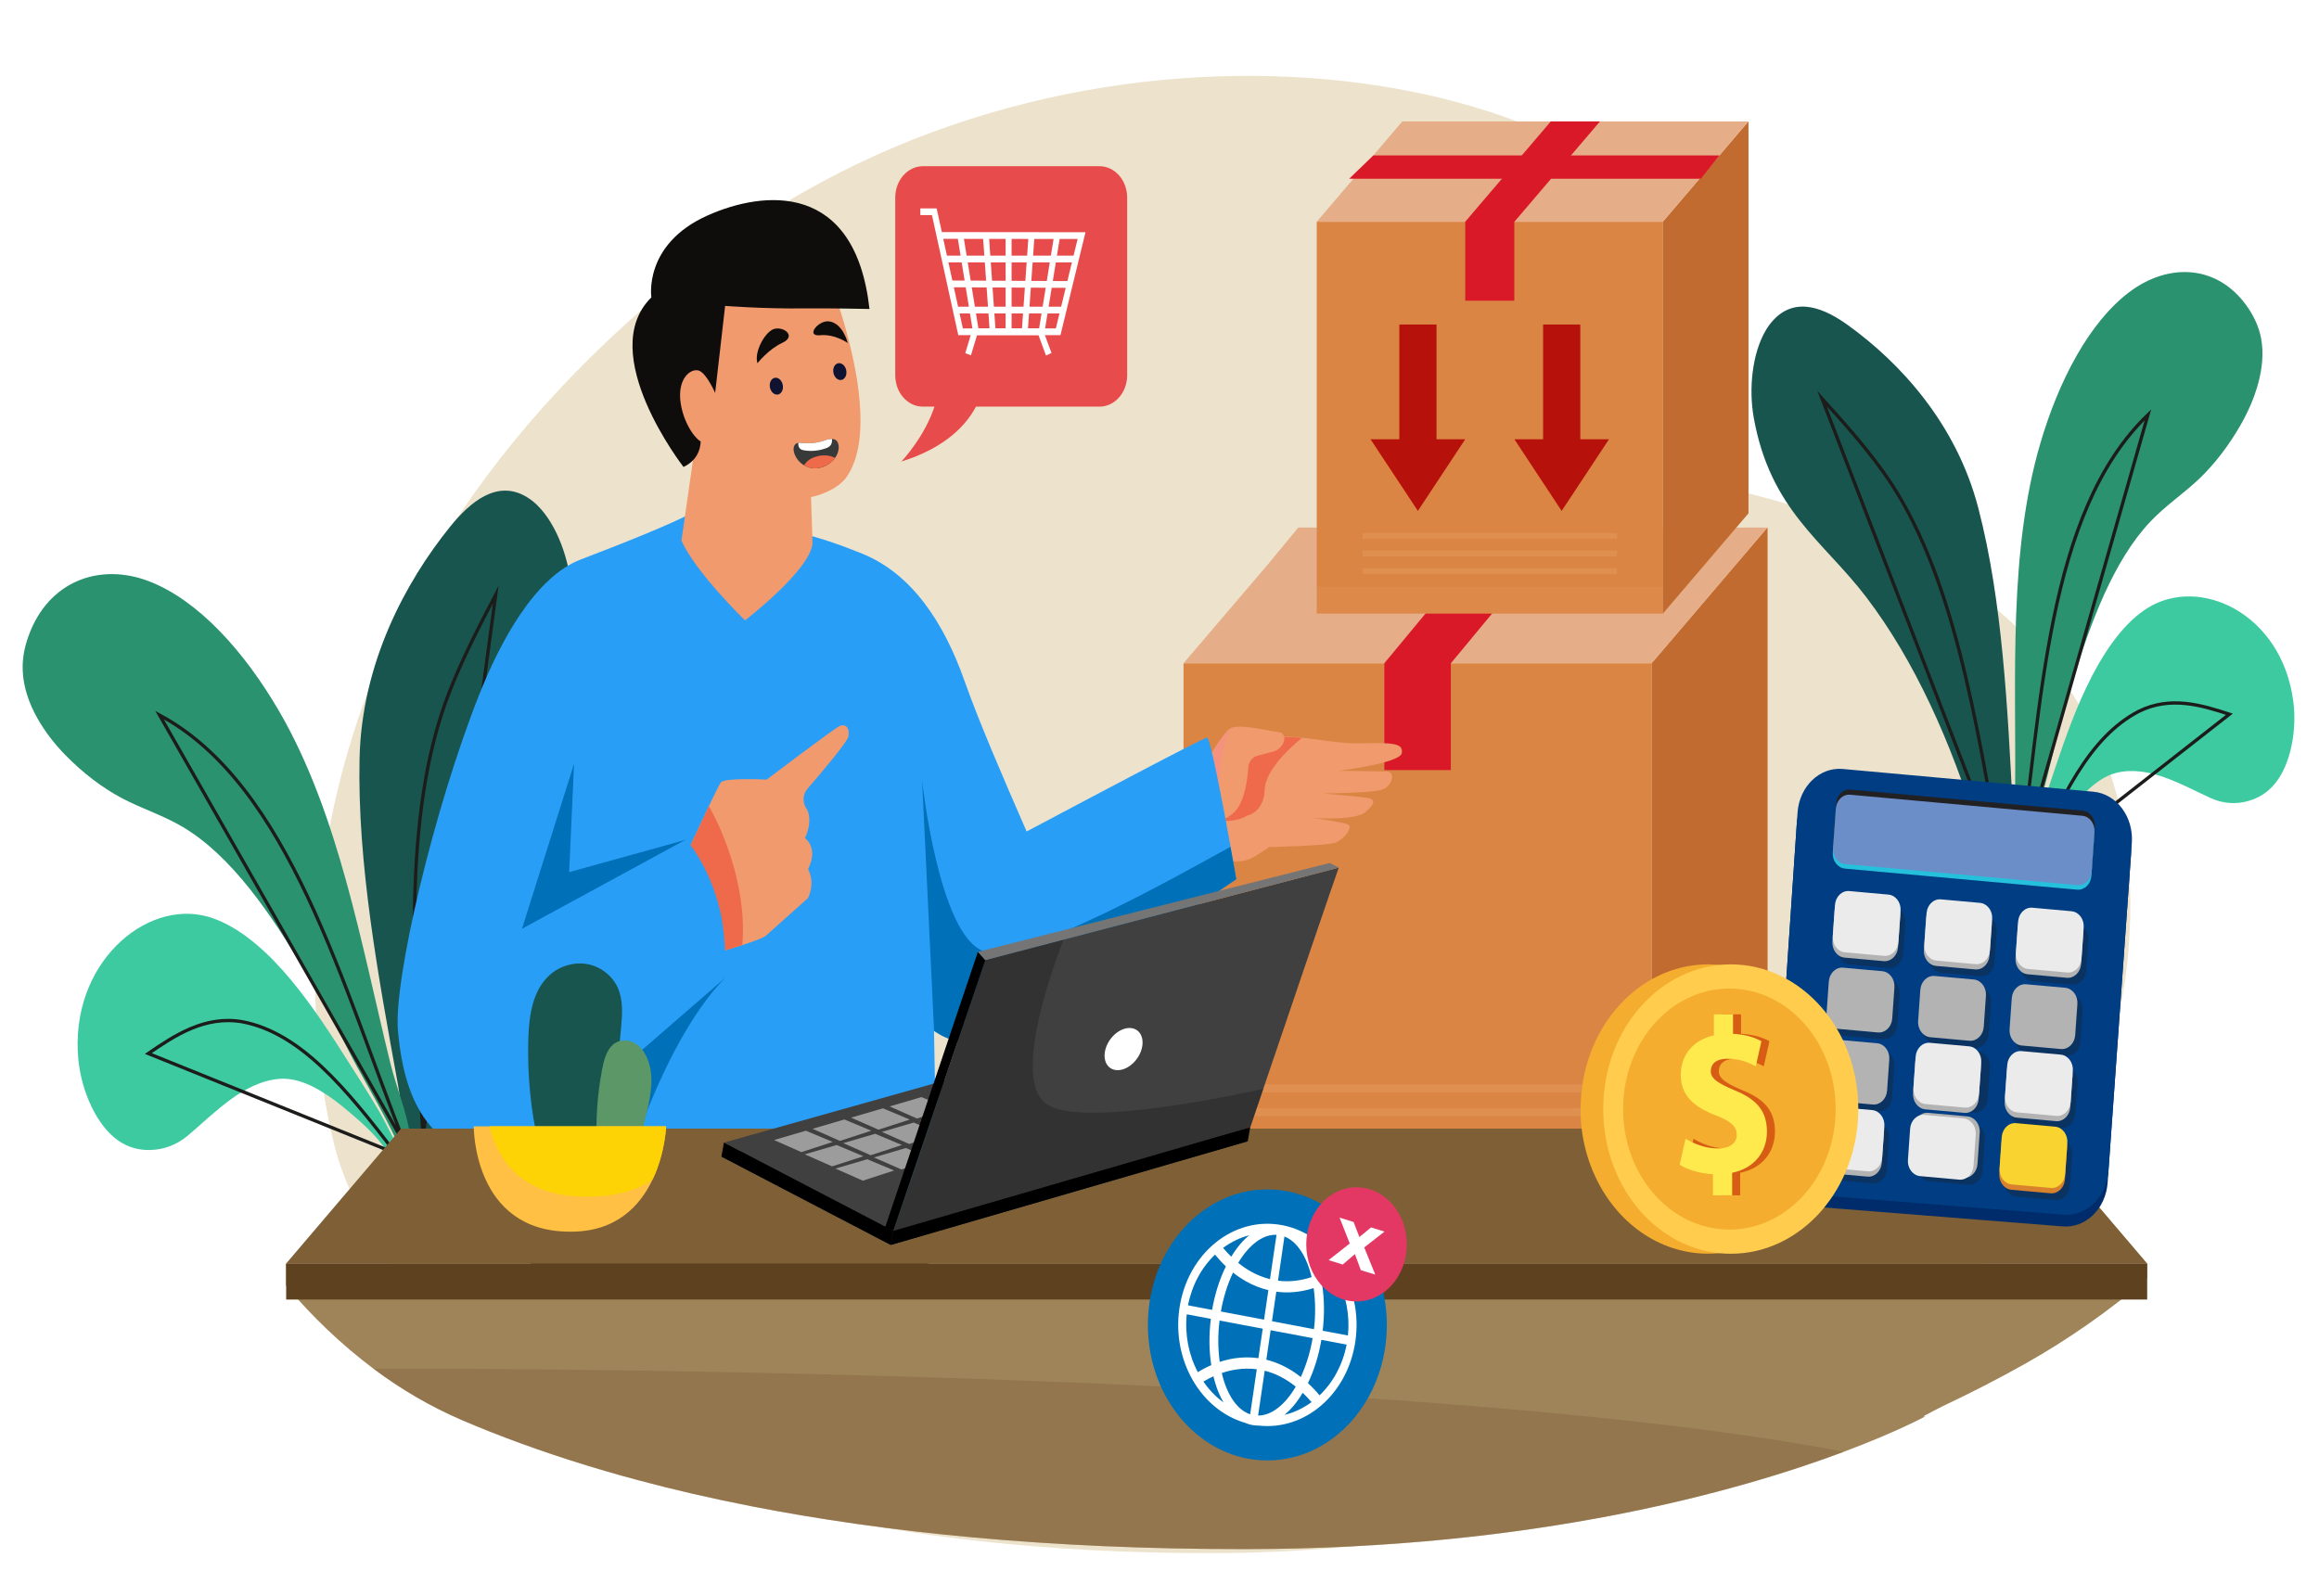 <?xml version="1.0" encoding="utf-8"?>
<!-- Generator: Adobe Illustrator 25.4.1, SVG Export Plug-In . SVG Version: 6.00 Build 0)  -->
<svg version="1.1" id="Layer_1" xmlns="http://www.w3.org/2000/svg" xmlns:xlink="http://www.w3.org/1999/xlink" x="0px" y="0px"
	 viewBox="0 0 3159.7 2174.7" style="enable-background:new 0 0 3159.7 2174.7;" xml:space="preserve">
<style type="text/css">
	.st0{fill:#FFFFFF;fill-opacity:0;}
	.st1{fill:#EDE3CC;}
	.st2{fill:#DB8545;}
	.st3{opacity:0.15;fill:#E7A164;enable-background:new    ;}
	.st4{fill:#E7A164;}
	.st5{fill:#C16B30;}
	.st6{fill:#E5AD88;}
	.st7{fill:#DA1928;}
	.st8{opacity:0.4;fill:#E7A164;enable-background:new    ;}
	.st9{fill:#B6120B;}
	.st10{fill:#19554F;}
	.st11{fill:#3ECAA1;}
	.st12{fill:#2A926E;}
	.st13{fill:none;stroke:#1C1C1B;stroke-width:4.513;stroke-miterlimit:10;}
	.st14{fill:#161310;}
	.st15{fill:#F19A6D;}
	.st16{fill:#EE6A4A;}
	.st17{fill:#F5927E;}
	.st18{fill:#299EF7;}
	.st19{fill:#0071B8;}
	.st20{fill:#0F1231;}
	.st21{fill:#0E0D0B;}
	.st22{fill:#383939;}
	.st23{fill:#FFFFFF;}
	.st24{fill:#7F6036;}
	.st25{fill:#9F845A;}
	.st26{fill:#5E4220;}
	.st27{opacity:0.37;fill:#7F6036;enable-background:new    ;}
	.st28{fill:#1A2E35;}
	.st29{fill:#404040;}
	.st30{fill:#9C9C9C;}
	.st31{fill:#F68B00;}
	.st32{fill:#375A64;}
	.st33{opacity:0.51;fill:#262626;enable-background:new    ;}
	.st34{fill:#757575;}
	.st35{fill:#5C9867;}
	.st36{fill:#FFC043;}
	.st37{fill:#FDD305;}
	.st38{fill:#E43864;}
	.st39{fill:#002C6B;}
	.st40{fill:#003D82;}
	.st41{opacity:0.33;fill:#212123;enable-background:new    ;}
	.st42{fill:#25C1DC;}
	.st43{fill:#B3B3B3;}
	.st44{fill:#D8822D;}
	.st45{fill:#EBEBEB;}
	.st46{fill:#F9D32F;}
	.st47{fill:#212123;}
	.st48{fill:#6B8EC8;}
	.st49{filter:url(#Adobe_OpacityMaskFilter);}
	.st50{clip-path:url(#SVGID_00000154417359196987143680000011195856441177648000_);}
	
		.st51{clip-path:url(#SVGID_00000173846297961825456950000012617860459029972883_);fill:url(#SVGID_00000000212580820681973310000011081974030458846634_);}
	.st52{mask:url(#c_00000066491122105419751670000007164917419186512815_);}
	.st53{fill:#E84B4B;}
	.st54{fill:#F4AD2E;}
	.st55{fill:#FFCC4D;}
	.st56{fill:#D75C14;}
	.st57{fill:#FFEA4D;}
</style>
<g>
	<rect x="-151.9" y="-198.6" class="st0" width="3460.5" height="2617.4"/>
	<path class="st1" d="M2900.1,1295.5c-16.8,204-124.3,355.9-219,452.3c-61,62.1-116.6,101.1-139.2,116.1
		c-30.8,20.6-62.3,39.9-94.3,57.9c-6,3.4-13.8,8.5-22.5,14h2.4c0,0-274.8,180.5-777.5,180.9c-227.2,0.2-413.4-23.1-565-58.5
		c-46.1-10.8-89.1-22.6-128.9-35.4c-6.4-2-12.6-4.1-18.8-6.1c-13.3-4.4-26.3-9-38.9-13.6c-54.1-19.7-102-40.8-144.1-62.3
		c-84.9-43.4-152-114-200.9-183.3c-52.2-74-83.7-146.6-94.2-183.2C418.3,1431,323.9,833.2,971.6,343
		c502.2-380.1,1210.1-256.4,1340.9,14.2c40.1,83.1,37.5,186.3-0.7,299.2c74.3,15.1,166.3,38.8,255.4,79.6
		c44.1,20.2,87.4,44.6,127.6,74.3C2823.8,905.8,2919.9,1055.8,2900.1,1295.5z"/>
	<rect x="1612.6" y="903.9" class="st2" width="637.9" height="722.3"/>
	<rect x="1612.6" y="1574.9" class="st3" width="637.9" height="51.4"/>
	<polygon class="st4" points="2250.5,1626.3 2408.2,1441.3 2408.2,719 2250.5,903.9 	"/>
	<polygon class="st5" points="2250.5,1626.3 2408.2,1441.3 2408.2,719 2250.5,903.9 	"/>
	<polygon class="st6" points="1768.9,719 1728.2,768.4 1612.6,903.9 2250.5,903.9 2408.2,719 2292.6,719 	"/>
	<polygon class="st7" points="2039.4,719 1886.2,903.9 1886.2,1049.5 1976.8,1049.5 1976.8,903.9 1976.9,903.9 2130.1,719 	"/>
	<rect x="1697" y="1477.8" class="st8" width="469" height="10.9"/>
	<rect x="1697" y="1510.2" class="st8" width="469" height="10.9"/>
	<rect x="1697" y="1542.6" class="st8" width="469" height="10.9"/>
	<rect x="1794.1" y="302.2" class="st2" width="471.6" height="534"/>
	<rect x="1794.1" y="799.7" class="st3" width="471.6" height="36.6"/>
	<polygon class="st4" points="2265.7,836.2 2382.3,699.5 2382.3,165.5 2265.7,302.2 	"/>
	<polygon class="st5" points="2265.7,836.2 2382.3,699.5 2382.3,165.5 2265.7,302.2 	"/>
	<polygon class="st6" points="2265.7,302.2 2382.3,165.5 1910.7,165.5 1794.1,302.2 	"/>
	<polygon class="st7" points="2317.4,243.6 1838.3,243.6 1871.2,211.8 2342.8,211.8 	"/>
	<polygon class="st7" points="2113,165.5 1996.4,302.2 1996.4,409.8 2063.3,409.8 2063.3,302.2 2063.4,302.2 2180,165.5 	"/>
	<polygon class="st9" points="1931.9,696.3 1996.4,598.7 1957.3,598.7 1957.3,442.3 1906.6,442.3 1906.6,598.7 1867.4,598.7 	"/>
	<polygon class="st9" points="2192.3,598.7 2153.2,598.7 2153.2,442.3 2102.5,442.3 2102.5,598.7 2063.4,598.7 2127.8,696.3 	"/>
	<rect x="1856.5" y="726.5" class="st8" width="346.7" height="8"/>
	<rect x="1856.5" y="750.4" class="st8" width="346.7" height="8"/>
	<rect x="1856.5" y="774.4" class="st8" width="346.7" height="8"/>
	<path class="st10" d="M2406.1,449.9c2.9-4.9,6.2-9.4,9.9-13.4c31-33.7,71-15.8,102.5,7.1c70.6,51,147.1,133.8,177,248.8
		c32.9,126.5,39.9,271.7,47,409.7c1,19.1,6.4,58.6,2.3,85.3c-12-3.1-24.1-5.8-36.3-6.9c-5.5-17.3-9.8-37-12.9-47.4
		c-36.8-121.6-87.1-233-152.8-319.3c-58.3-76.6-130.7-118.4-153.3-244.7C2382.5,529.8,2387.4,481.2,2406.1,449.9z"/>
	<path class="st11" d="M2771.7,1191.1l-13.5-2.3c0.1-0.3,0.1-0.6,0.2-0.9c1.5-6.7,3.6-13,5.3-20.3c3-13,5.9-25.8,9.7-38.6
		c8.2-27.8,17.7-54.8,26.7-82c14.5-43.5,30.1-86.6,50.1-125.3c20.4-39.4,45.8-74.2,75.6-92.9c71.5-44.9,182.9,7.3,198.8,126.5
		c5.3,39.3-3.2,86.5-25.1,112.9c-10.5,12.7-23.3,19.8-36,23.4c-16.9,4.9-34.7,3.6-50.9-3.7c-39.2-17.8-83.6-45.1-127.9-34.9
		c-4.6,1.1-9,2.6-13.3,4.7c-23.6,11.2-44.1,35.9-62.2,62.3C2794.4,1141.4,2779.8,1163.2,2771.7,1191.1z"/>
	<path class="st12" d="M2823,930.9c-12.7,41.3-23.3,83.8-33.3,126.5c-5,21.2-28.1,95.6-32.2,133.1l-1.4-0.3l-11.3-3
		c-7.5-36.1,0.6-74.2,0.9-113.5c1.3-152.5-9-321.8,34.3-469.4c25-85.3,66.3-164.5,120.8-205.9c54.5-41.4,122.6-38,162.7,21.8
		c7.6,11.4,14.2,24.8,17.3,40.8c7.5,39.7-8.6,84.4-27.7,117.8c-16.3,28.5-35.4,53.4-56.3,73.4c-21.8,20.8-45.5,36.2-66.7,58.5
		c-25.1,26.4-45.5,60.9-62.9,99C2849.9,848.1,2835.7,889.9,2823,930.9z"/>
	<path class="st13" d="M2727,1176.6c-33.5-190.4-65.2-399.8-160.7-533c-26.2-36.6-55-68.5-83.7-100.3L2727,1176.6z M2764.9,1186.8
		c42.6-99.4,81.9-182.4,149.2-217.3c43.4-21.5,85.9-8.4,123.5,3.9L2764.9,1186.8z M2926.6,565.4
		C2788,698.8,2782.1,964.3,2751,1180.8L2926.6,565.4z"/>
	<path class="st10" d="M732.3,688.8c-4.2-4.2-8.8-7.8-13.7-10.9c-40.7-25.4-78,6.1-105.3,39.9c-61.1,75.7-120.5,186.4-123.4,315.9
		c-3.1,142.5,25.3,296.2,52,442.6c3.7,20.2,7.7,63.3,18.6,89.7c11.7-7,23.7-13.7,36.2-18.8c1.4-19.8,1.1-41.8,1.8-53.6
		c8.4-138.6,33.5-270.9,80.8-381.8c42-98.4,107.2-165.1,99.6-304C776.6,764.8,759.5,715.6,732.3,688.8z"/>
	<path class="st11" d="M533.3,1578.6l13.6-6.7c-0.1-0.3-0.3-0.6-0.4-0.9c-3.2-6.5-7-12.5-10.5-19.5c-6.3-12.7-12.6-25.1-19.6-37.2
		c-15.4-26.4-31.9-51.6-48.1-77.1c-25.9-40.8-52.8-80.8-83.2-114.9c-31-34.7-66.2-62.9-101.9-73c-85.7-24.2-189.1,65.6-176.4,195.1
		c4.2,42.7,24.7,89.3,54.1,109.9c14.1,9.9,29.2,13.3,43.3,13c18.8-0.2,37.1-7.2,52.2-20c36.6-31.1,76.2-73.6,125-77
		c5-0.3,10-0.1,15,0.7c27.4,4.2,54.9,23.5,80.3,45.3C497.4,1533.9,517.9,1552,533.3,1578.6z"/>
	<path class="st12" d="M415.6,1323.3c23.4,39.1,45,80.1,66,121.5c10.4,20.5,52.9,90.9,66.4,128.7l1.4-0.7l11.1-6.7
		c-1.1-40-18.9-77.3-28.9-118.2c-39-158.8-69.9-338.8-151.5-479c-47.2-81.1-109.8-150.7-176.8-176.6
		c-67.1-25.9-137.4-0.7-164.4,74.4c-5.2,14.3-8.8,30.4-7.9,48.1c2,43.8,29.8,85.4,58,114.2c24.1,24.6,50.2,44.5,76.9,58.7
		c27.9,14.8,56.4,23.3,84.1,39.9c32.7,19.6,62.6,49.1,90,83.4S392.3,1284.5,415.6,1323.3z"/>
	<path class="st13" d="M576.4,1549.2c-12-209.3-30.5-438,36.4-607.4c18.3-46.5,40.5-88.9,62.6-131.3L576.4,1549.2z M539.3,1571.9
		c-69-90.2-130.5-164.4-209.3-179.4c-50.6-8.7-91.8,18.5-127.9,43.3L539.3,1571.9z M217.4,974.6c177.5,95.2,249.1,370.5,335,586.6
		L217.4,974.6z"/>
	<path class="st14" d="M732.1,1638.3c0,0-22.6,179.1-13.9,183.1s556.5,0,556.5,0l-18.2-183.1H732.1z"/>
	<path class="st15" d="M1883.3,1076.2c-13.2,4.5-80.7,5.2-80.7,5.2s59.2,4.9,63.8,6.8c4.6,1.9,9.5,4.9-5.5,18.2
		c-13.5,11.9-63.4,9-74.3,8c8.7,1.2,42.3,6.1,49.6,9.1c8.6,3.5-5.5,21.6-18.4,25.4c-12.9,3.8-88.8,5.6-88.8,5.6
		s-20.3,14.5-28.8,17.3c-3.3,1-6.8,1.7-10.2,1.9c-3.7,0.3-7.5,0.3-11.2,0.1l-25.3,23.2c-9.4-6.7-19.6-16.6-29.4-31.3
		c-10.5-15.8-15.8-29.4-18.1-40.6l23.5-23.7l2.9-2.7c14.9-13.9,82.7-76.6,98.5-89.3c17.8-14.2,78.2,4.9,123.1,3.7
		c44.8-1.2,58.5,0,55.9,13.6c-2.2,11.5-66.5,21.7-87.3,23.8c15.6-0.1,54.9,1,66,0.8C1902.9,1051.5,1896.5,1071.7,1883.3,1076.2z"/>
	<path class="st16" d="M1774,1005.7c0,0-49.6,38.1-50.8,70.4c-0.8,22.3-12.6,31-19.9,34.4c-1.9,0.2-3.8,0.8-5.6,1.9
		c-13.8,8.5-36.5,6.3-36.5,6.3l-2.2-44.5c25.9-23.9,61-55.9,71.8-64.5C1738.7,1003.5,1754.7,1003.7,1774,1005.7z"/>
	<path class="st15" d="M1679.3,1109.2c-21.4,17.4-44.9,12.7-55.5-7.8s40-99.5,51.3-107.9c11.3-8.4,51.2,2.6,66.2,4.1
		c15,1.5,8.9,22.7-6.5,26.7c-7.5,1.9-15.5,4.1-21.9,5.8c-6.7,1.8-11.5,8.2-12.1,15.9C1699.7,1064.1,1695.3,1096.2,1679.3,1109.2z"/>
	<path class="st17" d="M1636.6,1163.8c-3.2-9.6-1.5-20.4,4.6-28c9.4-11.6,22.4-31.4,20.6-50.3c-4.4-45.8,13.3-92,13.3-92l0,0
		l-1.9,1.7c-14.1,14.2-59.5,86.6-49.4,106.2c0.7,1.3,1.4,2.5,2.2,3.7l-20,20.2c2.3,11.1,7.6,24.7,18.1,40.6
		c9.8,14.7,20,24.7,29.4,31.3l0,0C1645.1,1186.2,1639.9,1173.7,1636.6,1163.8z"/>
	<path class="st18" d="M1676.7,1154c-10.3-57-27.6-148.6-32.1-148.7c-4.2-0.1-146.2,75-245.8,127.9c-33.5-76.7-64.8-149.3-84.9-206
		c-27.2-76.8-70.3-144.7-139-172.6c-29.7-12.1-61.4-23.1-89.6-29.1C964.6,723.2,940.9,700,940.9,700
		c-28.9,15.4-93.1,40.9-149.4,62.4c-63.7,24.2-111,114.9-138.6,184.4c-61.4,154.7-116.8,388-110.7,457.9
		c9.5,107,48.1,145.5,97.9,169.2c4.5,2.1,10.3,3,16.9,3c21.6,0,51.1-9.6,66.5-14.9l-6.7,117.2l510.9-0.1h49.9l-5-274.3l0.1,0.1
		c1.9,1.4,43.1,32.1,86.9,6.2c80.9-47.8,324.8-212.8,324.8-212.8S1681.3,1179.7,1676.7,1154z"/>
	<polygon class="st19" points="711.1,1266.1 782.2,1040.8 775.5,1188.6 934.8,1144.4 	"/>
	<path class="st19" d="M1085.5,1679.2c0,0-241-68.9-210.1-149.2c27.1-70.4,65.5-149.6,113.7-198.6L723.5,1562l-6.7,117.2H1085.5z
		 M1684.5,1198.3c0,0-244,164.9-324.8,212.8c-43.8,25.9-85-4.8-86.9-6.2l-0.1-0.1l-16.3-341c0,0,22.5,208.8,82.7,232
		c51.3,19.7,271.1-105.4,337.4-141.7C1681.3,1179.7,1684.5,1198.3,1684.5,1198.3z"/>
	<path class="st15" d="M1100.1,1075.1c-6.2,7.1-7,18.5-1.6,26.3c1.6,2.4,2.8,5.3,3.4,8.3c3.5,16.8-5.2,32.5-5.2,32.5
		s19.1,12.8,4.3,42.3c0,0,10.4,16.7,0,39.4c0,0-48.6,43.3-57.3,51.2c-3.1,2.9-16.5,7.8-32.3,12.9c-27.8,9-63.1,18.6-63.1,18.6
		l-52.1-104.4l35.6-30.5c0,0,19.3-42.2,34.1-73.2c7.8-16.4,14.4-29.7,16.2-32.1c5.2-6.9,62.5-3.9,62.5-3.9s90.7-68.9,99.3-72.9
		c8.7-3.9,13.9,3,12.2,13.8C1154.9,1010.8,1121.1,1050.8,1100.1,1075.1z"/>
	<path class="st16" d="M1011.4,1288c-27.8,9-63.1,18.6-63.1,18.6l-52.1-104.4l35.6-30.5c0,0,19.3-42.2,34.1-73.2
		C980.2,1124,1018.5,1203,1011.4,1288z"/>
	<path class="st18" d="M695.9,1274.4l238.8-130c0,0,31.3,33.3,46.6,97.5c7.8,32.5,7.8,89.6,7.8,89.6L723.5,1562
		c0,0-69.2-49.4-72.8-149.6C647.1,1312.2,695.9,1274.4,695.9,1274.4z"/>
	<path class="st15" d="M928.5,736.8c19.3,43.4,86.6,108.7,86.6,108.7s88.6-68.1,91.9-104.7l-0.3-13.3l-1.7-51l-2.5-107.7
		l-145.6-30.5L928.5,736.8z"/>
	<path class="st15" d="M915.7,514.6c9.1,68.5,62.3,130.8,113.6,155.1c49.1,23.4,106.8,4.9,123.9-19.2c15.8-22.4,20.5-54.7,19-89.8
		c-0.9-18.8-3.2-37.5-6.7-55.9c-13.6-73.8-42.3-142.8-42.3-142.8C1043.7,240,898,379.5,915.7,514.6z"/>
	<path class="st15" d="M-151.9-198.6"/>
	<path class="st20" d="M1066.1,522.9c1.9,6.1-0.2,12.5-4.8,14.4s-9.8-1.5-11.8-7.6c-1.9-6.1,0.2-12.5,4.8-14.4
		C1058.9,513.4,1064.2,516.8,1066.1,522.9z M1152.6,503c1.9,6.1-0.2,12.5-4.8,14.4c-4.6,1.9-9.8-1.5-11.8-7.6
		c-1.9-6.1,0.2-12.5,4.8-14.4C1145.4,493.6,1150.7,497,1152.6,503z"/>
	<path class="st21" d="M1032.1,495c0,0,14.7-18.9,33.7-27.7s3.8-21.6-9.5-19.4C1043.1,450.1,1026.9,479.9,1032.1,495z M1155.1,467.5
		c0,0-17.3-12.6-37.7-10.6c-20.4,2-2.5-20.8,12.2-18.9C1148.6,440.4,1155.1,467.5,1155.1,467.5z M-151.9-198.6"/>
	<path class="st15" d="M965.9,532.1c-6.4-8.5-8.3-23.5-18-25.4c-2.6-0.5-15.1,0.1-21.4,16.6c-4.8,12.3-6.6,26.1-3,38.9
		c3.6,12.8,11.2,23.8,20.3,32.3c4.3,4.1,9.3,7.7,14.8,8.4c5.6,0.7,11.8-2.5,13.6-8.6L965.9,532.1z"/>
	<path class="st22" d="M1140.4,619.7c-0.7,1.5-1.6,3-2.6,4.3c-6.4,9-17.7,14.8-28.6,14.3c-4.7-0.2-9.4-1.7-13.6-4.1
		c-6.6-4-11.7-10.2-13.7-17.6c-1.2-4.2-0.9-9.7,3-12.1c0.9-0.5,1.9-0.8,2.9-1c1.9-0.1,3.8,0,5.7,0.2c10.3,1.1,20.6-0.1,30.5-3.5
		c3.2-1.3,6.5-1.9,9.9-1.9c3,0.1,5.4,1.2,7,3.7C1143.9,607.2,1143,614,1140.4,619.7z"/>
	<path class="st23" d="M1133.7,598.3c0.1,2.9-0.2,5.9-1.7,8.1c-1.6,2.5-4.3,3.7-6.9,4.6c-9.4,3.4-19.4,4.3-29.2,2.8
		c-2.3-0.4-4.8-1-6.4-2.9s-1.9-4.7-1.8-7.4c1.9-0.1,3.8,0,5.7,0.2c10.3,1.1,20.6-0.1,30.5-3.5C1127,598.9,1130.4,598.3,1133.7,598.3
		z"/>
	<path class="st16" d="M1137.8,624c-6.4,9-17.7,14.8-28.6,14.3c-4.7-0.2-9.4-1.7-13.6-4.1c3.3-6,9.5-9.9,15.7-11.7
		C1120,619.6,1129.6,619.9,1137.8,624z"/>
	<path class="st21" d="M931.3,636.4c18.4-8.8,23-23.6,23.4-34.7c-11.6-7.3-25.4-31.5-27.8-56.7c-2.7-29.5,13.7-42.7,24.7-40.1
		c10.8,2.9,22.8,30.6,22.8,30.6l13.6-118.6c0,0,51.7,4.1,107.8,3.4c33-0.4,88.9,0.8,88.9,0.8c-19.4-173.8-143.4-162-220.7-127.4
		c-87.8,39.3-76.5,111.6-76.5,111.6C810.4,481.2,931.3,636.4,931.3,636.4z"/>
	<polygon class="st24" points="2768.9,1538.1 546.5,1538.1 389.9,1722 2925.6,1722 	"/>
	<path class="st25" d="M2925.6,1722v20.3c-52.1,44.4-107.6,83.2-165.9,116.1c-36.7,20.6-74.2,39.9-112.4,57.9
		c-7.1,3.4-16.4,8.5-26.9,14h2.9c0,0-37.7,20.8-110.9,48.2c-142.6,53.5-419.8,132.4-815.7,132.7c-270.8,0.2-492.7-23.1-673.4-58.5
		c-55-10.8-106.2-22.6-153.6-35.4c-7.6-2-15.1-4.1-22.5-6.1c-15.9-4.4-31.3-9-46.4-13.6c-64.5-19.7-121.5-40.8-171.7-62.3
		c-42.2-18.2-82.5-41.6-120.2-69.9c-43.4-32.6-83.4-70.7-119.3-113.4v-30H2925.6z"/>
	<rect x="389.9" y="1722" class="st26" width="2535.7" height="49.1"/>
	<path class="st27" d="M2512.5,1978.6c-142.6,53.5-419.8,132.4-815.7,132.7c-270.8,0.2-492.7-23.1-673.4-58.5
		c-55-10.8-106.2-22.6-153.6-35.4c-7.6-2-15.1-4.1-22.5-6.1c-15.9-4.4-31.3-9-46.4-13.6c-64.5-19.7-121.5-40.8-171.7-62.3
		c-42.2-18.2-82.5-41.6-120.2-69.9C788.1,1864.1,1968.9,1873.6,2512.5,1978.6z"/>
	<polygon class="st28" points="983,1576.3 1213.7,1696.7 1700.1,1555.4 1495,1432.3 	"/>
	<polygon class="st29" points="986.3,1557.2 1217.1,1677.5 1703.5,1536.3 1498.4,1413.2 	"/>
	<polygon class="st30" points="1091.9,1570.2 1054.6,1553.7 1098,1541 1134.6,1556.3 	"/>
	<polygon class="st30" points="1133.8,1589.6 1096.5,1573.2 1139.9,1560.5 1176.4,1575.8 	"/>
	<polygon class="st30" points="1175.6,1609.1 1138.3,1592.6 1181.7,1579.9 1218.3,1595.2 	"/>
	<polygon class="st30" points="1144.4,1554.9 1107.1,1538.4 1150.5,1525.7 1187.1,1541 	"/>
	<polygon class="st30" points="1186.3,1574.4 1149,1557.9 1192.4,1545.2 1228.9,1560.5 	"/>
	<polygon class="st30" points="1228.1,1593.8 1190.8,1577.4 1234.2,1564.6 1270.8,1580 	"/>
	<polygon class="st30" points="1196.9,1539.6 1159.6,1523.2 1203,1510.5 1239.6,1525.8 	"/>
	<polygon class="st30" points="1238.8,1559.1 1201.5,1542.6 1244.9,1529.9 1281.4,1545.2 	"/>
	<polygon class="st31" points="1280.6,1578.6 1243.3,1562.1 1286.7,1549.4 1323.3,1564.7 	"/>
	<polygon class="st30" points="1249.4,1524.4 1212.1,1507.9 1255.5,1495.2 1292.1,1510.5 	"/>
	<polygon class="st31" points="1291.3,1543.8 1254,1527.4 1297.4,1514.6 1333.9,1530 	"/>
	<polygon class="st31" points="1333.1,1563.3 1295.8,1546.8 1339.2,1534.1 1375.8,1549.4 	"/>
	<path class="st29" d="M1824.1,1182.5c-2.7,6.6-70.1,204.7-102.9,301.6c-10.7,31.5-17.7,52.2-17.7,52.2l-486.4,141.2l125.4-369.1
		l106.7-27.9L1824.1,1182.5z"/>
	<path class="st32" d="M1286.3,1473.8c-0.7-0.1-16.7,45.4-35.8,101.7c-19.1,56.3-34.1,102-33.4,102.1c0.7,0.1,16.7-45.4,35.8-101.7
		C1272,1519.6,1287,1473.9,1286.3,1473.8z"/>
	<path class="st23" d="M1509.8,1421.2c-8.3,15.2-5.5,31.3,6.1,36c11.7,4.7,27.8-3.7,36.1-18.9c8.3-15.2,5.5-31.3-6.1-36
		S1518,1406.1,1509.8,1421.2z"/>
	<path class="st33" d="M1721.2,1484.1c-10.7,31.5-17.7,52.2-17.7,52.2l-486.4,141.2l125.4-369.1l106.7-27.9
		c-17.6,45.4-68.4,188.4-24.8,223C1463.6,1534.7,1637.9,1502,1721.2,1484.1z"/>
	<polygon points="1703.5,1536.3 1700.1,1555.4 1213.7,1696.7 1217.1,1677.5 	"/>
	<polygon points="986.3,1557.2 983,1576.3 1213.7,1696.7 1217.1,1677.5 	"/>
	<polygon points="1206.2,1672.2 1332.4,1297.2 1342.5,1308.5 1217.1,1677.5 	"/>
	<polygon class="st34" points="1824.1,1182.5 1811.8,1176.1 1332.4,1297.2 1342.5,1308.5 	"/>
	<path class="st10" d="M734.2,1561.6c-11.2-48.2-16-98-14.3-147.8c1.1-30.9,6.2-64.8,29.4-85.3c13.6-12.1,32.8-17.7,50.7-14.6
		c17.9,3.2,34.1,15.4,41.6,32c7.6,16.8,6.3,36.1,4.7,54.4c-5.1,57.3-11.8,114.4-20.2,171.4L734.2,1561.6z"/>
	<path class="st10" d="M-151.9-198.6"/>
	<path class="st35" d="M813.5,1563.2c-2.1-35.4,0.2-71,6.9-105.7c2.4-12.7,6-26.2,14.9-33.9c10.3-8.8,25.5-6.8,35.5,2.4
		s15.3,24.3,16.5,39.2s-1.4,29.9-4.6,44.5c-5.5,24.8-12.8,49-22.1,72.2L813.5,1563.2z"/>
	<path class="st35" d="M-151.9-198.6"/>
	<path class="st35" d="M-151.9-198.6"/>
	<path class="st36" d="M907.6,1535c0,0-1.2,35.8-18,71.7l-0.1,0.1c-16.9,36.2-49.7,72.4-113,71.8c-132.4,0-131-143.6-131-143.6
		L907.6,1535z"/>
	<path class="st37" d="M907.6,1535c0,0-1.2,35.8-18,71.7l-0.1,0.1c-19.2,14.4-48.2,24.5-91.7,24.1c-95.4,0-122.9-61.5-130.9-95.9
		H907.6z"/>
	<ellipse class="st19" cx="1726.8" cy="1805.7" rx="162.8" ry="184.7"/>
	<path class="st23" d="M1846.7,1828.3c11-75-33.8-146.1-99.9-158.6c-66.1-12.5-128.8,38.4-139.8,113.3c-10.4,70.8,29,138.2,89.1,156
		c6.1,2.7,12.6,4,19.2,3.9C1778.1,1949.8,1836.1,1900.2,1846.7,1828.3z M1802.2,1813.6c2.6-21.7,2.3-43-0.7-62.5
		c6.8-2.9,13.5-6.2,20-10c12.6,23.7,17.9,51.5,15.1,79L1802.2,1813.6z M1750.1,1685.2c17.3,6.7,30.4,27.4,37,55.3
		c-15.7,5.2-30.9,6.8-45.8,4.9L1750.1,1685.2z M1730.4,1743.3c-9.1-2.3-17.9-5.8-26.2-10.5c-6-3.4-11.7-7.3-17.1-11.7
		c14.6-24.4,33.5-39.1,52.2-38.2L1730.4,1743.3z M1697.6,1746.2c9.7,5.5,20,9.6,30.6,12.1l-5.9,40.2l-58.8-11.1
		c3.2-18.5,8.7-36.4,16.5-53.1C1685.6,1738.8,1691.5,1742.7,1697.6,1746.2L1697.6,1746.2z M1720.5,1810.8l-5.9,40.2
		c-10.8-1.5-21.6-1.4-32.4,0.2c-6.9,1.1-13.7,2.7-20.3,4.9c-2.5-18.7-2.6-37.7-0.2-56.4L1720.5,1810.8z M1684.6,1866.4
		c9.2-1.4,18.6-1.5,27.8-0.3l-9,61.4c-18.2-6.1-31.9-27.2-38.7-56.2C1671.2,1869,1677.8,1867.4,1684.6,1866.4L1684.6,1866.4z
		 M1723.2,1868.1c14.7,3.7,28.8,10.9,42.3,21.7c-14.3,24.4-32.7,39.4-51.3,39.4L1723.2,1868.1z M1725.4,1853.1l5.9-40.2l57.2,10.8
		c-3.1,18.5-8.5,36.3-16.1,53C1756.2,1863.9,1740.3,1856.8,1725.4,1853.1L1725.4,1853.1z M1733.1,1800.6l5.9-40.2
		c15,2,32.1,1.1,50.9-4.9c2.5,18.5,2.7,37.4,0.4,56L1733.1,1800.6z M1798.5,1736.1c-1.2-5-2.7-10-4.4-14.8
		c-2.9-8.4-6.7-16.4-11.4-23.7c12,8,22.5,18.5,31.1,30.9C1808.8,1731.3,1803.7,1733.8,1798.5,1736.1L1798.5,1736.1z M1685.7,1700.8
		c-2.9,3.8-5.6,7.8-8.1,11.9c-3.9-3.8-7.6-7.8-11.1-12c10.9-8,22.9-13.9,35.5-17.2C1696,1688.5,1690.5,1694.3,1685.7,1700.8
		L1685.7,1700.8z M1670.3,1725.9c-8.6,17.4-15,37.6-18.8,59.3l-32.8-6.2c5.2-27,18.1-51.3,36.8-69.1
		C1660.2,1715.6,1665.1,1721,1670.3,1725.9z M1649.8,1797.4c-2.7,21.9-2.5,43.4,0.6,63.1c-6.3,2.7-12.4,5.9-18.3,9.6
		c-12.6-23.7-17.9-51.4-15.1-78.9L1649.8,1797.4z M1653.3,1875.7c1.2,5.1,2.7,10.1,4.4,15.1c2.5,7.2,5.7,14.1,9.4,20.5
		c-10.5-7.6-19.8-17.3-27.4-28.4C1644.2,1880.2,1648.7,1877.8,1653.3,1875.7L1653.3,1875.7z M1766.2,1911.3
		c3.2-4.2,6.1-8.6,8.8-13.1c4.1,3.9,8.1,8.1,12,12.7c-11.2,8.3-23.7,14.2-36.8,17.4C1756.1,1923.3,1761.4,1917.6,1766.2,1911.3z
		 M1782.1,1885c8.4-17.4,14.7-37.5,18.3-59l34.4,6.5c-5.2,27.1-18.2,51.4-36.9,69.2C1793,1895.7,1787.7,1890.1,1782.1,1885
		L1782.1,1885z"/>
	<ellipse class="st38" cx="1848.3" cy="1695.9" rx="68.5" ry="77.8"/>
	<path class="st23" d="M1854.2,1731.1l-8.1-21.9l-16.6,14.2l-19.3-6l28.9-22.7l-13.9-35.2l19.1,5.9l7.9,20.5l15.9-13.1l18.3,5.7
		l-27.6,21.6l15,37L1854.2,1731.1z"/>
	<path class="st39" d="M2810.1,1671.4l-340.1-27c-31.5-2.9-54.9-34.1-52.4-69.8l30.5-451.1c2.5-35.7,30.1-62.3,61.5-59.5
		c0,0,0,0,0,0l341.6,31c31.5,2.9,54.9,34.1,52.4,69.8c0,0,0,0,0,0l-31.9,447C2869.2,1647.5,2841.6,1674.2,2810.1,1671.4
		C2810.1,1671.4,2810.1,1671.4,2810.1,1671.4z"/>
	<path class="st40" d="M2811.2,1655.4l-340.1-27c-31.5-2.9-54.9-34.1-52.4-69.8c0,0,0,0,0,0l30.5-451.1
		c2.5-35.7,30.1-62.3,61.5-59.5l341.6,31c31.5,2.9,54.9,34.1,52.4,69.8c0,0,0,0,0,0l-31.9,447.1
		C2870.2,1631.7,2842.7,1658.3,2811.2,1655.4z"/>
	<path class="st41" d="M2481.4,1586l3-42.5c0.8-11.3,9.5-19.8,19.5-18.9l53.3,4.8c10,0.9,17.4,10.8,16.6,22.1l-3,42.5
		c-0.8,11.3-9.5,19.8-19.5,18.9l-53.3-4.8C2488.1,1607.2,2480.6,1597.3,2481.4,1586z"/>
	<path class="st41" d="M2611.5,1587.5l3-42.7c0.8-11.4,9.6-19.8,19.6-18.9l53.5,4.9c10,0.9,17.5,10.9,16.7,22.2l-3,42.7
		c-0.8,11.4-9.6,19.8-19.6,18.9l-53.5-4.9C2618.1,1608.8,2610.7,1598.9,2611.5,1587.5z"/>
	<path class="st41" d="M2730.9,1608.7l3-42.5c0.8-11.3,9.5-19.8,19.5-18.9l53.3,4.8c10,0.9,17.4,10.8,16.6,22.1l-3,42.5
		c-0.8,11.3-9.5,19.8-19.5,18.9l-53.3-4.8C2737.6,1629.9,2730.1,1620,2730.9,1608.7z"/>
	<path class="st41" d="M2495.7,1389.5l3-42.5c0.8-11.3,9.5-19.8,19.5-18.9l53.3,4.8c10,0.9,17.4,10.8,16.6,22.1l-3,42.5
		c-0.8,11.3-9.5,19.8-19.5,18.9l-53.3-4.8C2502.3,1410.7,2494.9,1400.8,2495.7,1389.5z"/>
	<path class="st41" d="M2745.2,1412.1l3-42.5c0.8-11.3,9.5-19.8,19.5-18.9l53.3,4.8c10,0.9,17.4,10.8,16.6,22.1l-3,42.5
		c-0.8,11.3-9.5,19.8-19.5,18.9l-53.3-4.8C2751.8,1433.3,2744.4,1423.4,2745.2,1412.1z"/>
	<path class="st41" d="M2620.4,1401.2l3-42.5c0.8-11.3,9.5-19.8,19.5-18.9l53.3,4.8c10,0.9,17.4,10.8,16.6,22.1l-3,42.5
		c-0.8,11.3-9.5,19.8-19.5,18.9l-53.3-4.8C2627,1422.4,2619.6,1412.5,2620.4,1401.2z"/>
	<path class="st41" d="M2558.5,1514.6l-53.3-4.8c-10-0.9-17.4-10.8-16.6-22.1c0,0,0,0,0,0l3-42.5c0.8-11.3,9.5-19.8,19.5-18.9
		c0,0,0,0,0,0l53.3,4.8c10,0.9,17.4,10.8,16.6,22.1l-3,42.5C2577.2,1507.1,2568.5,1515.5,2558.5,1514.6
		C2558.5,1514.6,2558.5,1514.6,2558.5,1514.6z"/>
	<path class="st41" d="M2618.5,1489.2l3-42.7c0.8-11.4,9.6-19.8,19.6-18.9l53.5,4.9c10,0.9,17.5,10.9,16.7,22.2l-3,42.7
		c-0.8,11.4-9.6,19.8-19.6,18.9l-53.5-4.9C2625.1,1510.5,2617.7,1500.6,2618.5,1489.2z"/>
	<path class="st41" d="M2738.2,1510.4l3-42.5c0.8-11.3,9.5-19.8,19.5-18.9l53.3,4.8c10,0.9,17.4,10.8,16.6,22.1l-3,42.5
		c-0.8,11.3-9.5,19.8-19.5,18.9l-53.3-4.8C2744.9,1531.7,2737.4,1521.7,2738.2,1510.4z"/>
	<path class="st41" d="M2503.6,1292.3l3-42.5c0.8-11.3,9.5-19.8,19.5-18.9l53.3,4.8c10,0.9,17.4,10.8,16.6,22.1l-3,42.5
		c-0.8,11.3-9.5,19.8-19.5,18.9l-53.3-4.8C2510.2,1313.6,2502.8,1303.6,2503.6,1292.3z"/>
	<path class="st41" d="M2698,1330.5l-53.3-4.8c-10-0.9-17.4-10.8-16.6-22.1c0,0,0,0,0,0l3-42.5c0.8-11.3,9.5-19.8,19.5-18.9
		l53.3,4.8c10,0.9,17.4,10.8,16.6,22.1c0,0,0,0,0,0l-3,42.5C2716.7,1323,2708,1331.4,2698,1330.5z"/>
	<path class="st41" d="M2753.1,1315l3-42.5c0.8-11.3,9.5-19.8,19.5-18.9l53.3,4.8c10,0.9,17.4,10.8,16.6,22.1l-3,42.5
		c-0.8,11.3-9.5,19.8-19.5,18.9l-53.3-4.8C2759.7,1336.2,2752.3,1326.3,2753.1,1315z"/>
	<path class="st42" d="M2830.1,1212.5l-316.3-28.7c-10-0.9-17.4-10.8-16.6-22.1l3.8-53.5c0.8-11.3,9.5-19.8,19.5-18.9c0,0,0,0,0,0
		l316.3,28.7c10,0.9,17.4,10.8,16.6,22.1c0,0,0,0,0,0l-3.8,53.5C2848.8,1204.9,2840.1,1213.4,2830.1,1212.5z"/>
	<path class="st43" d="M2474.6,1576.7l3-42.5c0.8-11.3,9.5-19.8,19.5-18.9l53.3,4.8c10,0.9,17.4,10.8,16.6,22.1l-3,42.5
		c-0.8,11.3-9.5,19.8-19.5,18.9l-53.3-4.8C2481.2,1597.9,2473.8,1588,2474.6,1576.7z"/>
	<path class="st43" d="M2604.6,1578.2l3-42.7c0.8-11.4,9.6-19.8,19.6-18.9l53.5,4.9c10,0.9,17.5,10.9,16.7,22.2l-3,42.7
		c-0.8,11.4-9.6,19.8-19.6,18.9l-53.5-4.9C2611.2,1599.5,2603.8,1589.6,2604.6,1578.2z"/>
	<path class="st44" d="M2724.1,1599.4l3-42.5c0.8-11.3,9.5-19.8,19.5-18.9l53.3,4.8c10,0.9,17.4,10.8,16.6,22.1l-3,42.5
		c-0.8,11.3-9.5,19.8-19.5,18.9l-53.3-4.8C2730.7,1620.6,2723.3,1610.7,2724.1,1599.4z"/>
	<path class="st43" d="M2488.8,1380.2l3-42.5c0.8-11.3,9.5-19.8,19.5-18.9l53.3,4.8c10,0.9,17.4,10.8,16.6,22.1l-3,42.5
		c-0.8,11.3-9.5,19.8-19.5,18.9l-53.3-4.8C2495.4,1401.4,2488,1391.5,2488.8,1380.2z"/>
	<path class="st43" d="M2613.5,1391.5l3-42.5c0.8-11.3,9.5-19.8,19.5-18.9l53.3,4.8c10,0.9,17.4,10.8,16.6,22.1l-3,42.5
		c-0.8,11.3-9.5,19.8-19.5,18.9l-53.3-4.8C2620.2,1412.7,2612.7,1402.8,2613.5,1391.5z"/>
	<path class="st43" d="M2808,1429.7l-53.3-4.8c-10-0.9-17.4-10.8-16.6-22.1c0,0,0,0,0,0l3-42.5c0.8-11.3,9.5-19.8,19.5-18.9
		c0,0,0,0,0,0l53.3,4.8c10,0.9,17.4,10.8,16.6,22.1l-3,42.5C2826.7,1422.1,2818,1430.6,2808,1429.7
		C2808,1429.7,2808,1429.7,2808,1429.7z"/>
	<path class="st43" d="M2481.8,1478.4l3-42.5c0.8-11.3,9.5-19.8,19.5-18.9l53.3,4.8c10,0.9,17.4,10.8,16.6,22.1l-3,42.5
		c-0.8,11.3-9.5,19.8-19.5,18.9l-53.3-4.8C2488.5,1499.7,2481,1489.8,2481.8,1478.4z"/>
	<path class="st43" d="M2606.6,1489.8l3-42.5c0.8-11.3,9.5-19.8,19.5-18.9l53.3,4.8c10,0.9,17.4,10.8,16.6,22.1l-3,42.5
		c-0.8,11.3-9.5,19.8-19.5,18.9l-53.3-4.8C2613.3,1511,2605.8,1501.1,2606.6,1489.8z"/>
	<path class="st43" d="M2731.4,1501.1l3-42.5c0.8-11.3,9.5-19.8,19.5-18.9l53.3,4.8c10,0.9,17.4,10.8,16.6,22.1l-3,42.5
		c-0.8,11.3-9.5,19.8-19.5,18.9l-53.3-4.8C2738,1522.4,2730.6,1512.5,2731.4,1501.1z"/>
	<path class="st45" d="M2475.1,1569.5l3-42.5c0.8-11.3,9.5-19.8,19.5-18.9l53.3,4.8c10,0.9,17.4,10.8,16.6,22.1l-3,42.5
		c-0.8,11.3-9.5,19.8-19.5,18.9l-53.3-4.8C2481.7,1590.7,2474.3,1580.8,2475.1,1569.5z"/>
	<path class="st45" d="M2669.5,1607.7l-53.3-4.8c-10-0.9-17.4-10.8-16.6-22.1c0,0,0,0,0,0l3-42.5c0.8-11.3,9.5-19.8,19.5-18.9
		c0,0,0,0,0,0l53.3,4.8c10,0.9,17.4,10.8,16.6,22.1c0,0,0,0,0,0l-3,42.5C2688.3,1600.1,2679.5,1608.6,2669.5,1607.7
		C2669.5,1607.7,2669.5,1607.7,2669.5,1607.7z"/>
	<path class="st46" d="M2794.3,1619l-53.3-4.8c-10-0.9-17.4-10.8-16.6-22.1c0,0,0,0,0,0l3-42.5c0.8-11.3,9.5-19.8,19.5-18.9
		c0,0,0,0,0,0l53.3,4.8c10,0.9,17.4,10.8,16.6,22.1c0,0,0,0,0,0l-3,42.5C2813,1611.5,2804.3,1619.9,2794.3,1619
		C2794.3,1619,2794.3,1619,2794.3,1619z"/>
	<path class="st46" d="M-151.9-198.6"/>
	<path class="st45" d="M2607.1,1482.6l3-42.5c0.8-11.3,9.5-19.8,19.5-18.9l53.3,4.8c10,0.9,17.4,10.8,16.6,22.1l-3,42.5
		c-0.8,11.3-9.5,19.8-19.5,18.9l-53.3-4.8C2613.8,1503.8,2606.3,1493.9,2607.1,1482.6z"/>
	<path class="st45" d="M2731.9,1493.9l3-42.5c0.8-11.3,9.5-19.8,19.5-18.9l53.3,4.8c10,0.9,17.4,10.8,16.6,22.1l-3,42.5
		c-0.8,11.3-9.5,19.8-19.5,18.9l-53.3-4.8C2738.5,1515.2,2731.1,1505.2,2731.9,1493.9z"/>
	<path class="st47" d="M2830.9,1199.3l-316.3-28.7c-10-0.9-17.4-10.8-16.6-22.1l3.8-53.5c0.8-11.3,9.5-19.8,19.5-18.9l316.3,28.7
		c10,0.9,17.4,10.8,16.6,22.1c0,0,0,0,0,0l-3.8,53.5C2849.6,1191.7,2840.9,1200.2,2830.9,1199.3
		C2830.9,1199.3,2830.9,1199.3,2830.9,1199.3z"/>
	<path class="st48" d="M2830.5,1206.3l-316.3-28.7c-10-0.9-17.4-10.8-16.6-22.1c0,0,0,0,0,0l3.8-53.5c0.8-11.3,9.5-19.8,19.5-18.9
		l316.3,28.7c10,0.9,17.4,10.8,16.6,22.1c0,0,0,0,0,0l-3.8,53.5C2849.3,1198.8,2840.5,1207.2,2830.5,1206.3
		C2830.6,1206.3,2830.6,1206.3,2830.5,1206.3z"/>
	<defs>
		<filter id="Adobe_OpacityMaskFilter" filterUnits="userSpaceOnUse" x="2497.6" y="1083.2" width="237.5" height="105.9">
			<feColorMatrix  type="matrix" values="1 0 0 0 0  0 1 0 0 0  0 0 1 0 0  0 0 0 1 0"/>
		</filter>
	</defs>
	
		<mask maskUnits="userSpaceOnUse" x="2497.6" y="1083.2" width="237.5" height="105.9" id="c_00000066491122105419751670000007164917419186512815_">
		<g class="st49">
			<defs>
				<polygon id="SVGID_1_" points="-151.1,-197.8 -150.4,-197.8 -151.1,-196.9 				"/>
			</defs>
			<defs>
				<polygon id="SVGID_00000042005978822589047480000000182856402844872097_" points="-152.6,-199.4 -153.4,-199.4 -152.6,-200.3 
									"/>
			</defs>
			<clipPath id="SVGID_00000079466715329069071430000011175894491890671255_">
				<use xlink:href="#SVGID_1_"  style="overflow:visible;"/>
			</clipPath>
			
				<clipPath id="SVGID_00000009585227997916657160000014216849857267136145_" style="clip-path:url(#SVGID_00000079466715329069071430000011175894491890671255_);">
				<use xlink:href="#SVGID_00000042005978822589047480000000182856402844872097_"  style="overflow:visible;"/>
			</clipPath>
			<g>
				
					<linearGradient id="SVGID_00000067196723988609973400000002866787005441604014_" gradientUnits="userSpaceOnUse" x1="2931.595" y1="725.695" x2="2698.649" y2="725.695" gradientTransform="matrix(0.997 7.967700e-02 7.967700e-02 -0.997 -248.922 1637.997)">
					<stop  offset="0" style="stop-color:#FFFFFF"/>
					<stop  offset="0" style="stop-color:#666666"/>
					<stop  offset="0.72" style="stop-color:#000000"/>
				</linearGradient>
				
					<path style="clip-path:url(#SVGID_00000009585227997916657160000014216849857267136145_);fill:url(#SVGID_00000067196723988609973400000002866787005441604014_);" d="
					M2735.1,1102.6l-213-19.3c-10.6-1-19.8,7.4-20.6,18.8l-3.8,53.5c-0.8,11.3,7.1,21.3,17.7,22.2l124.6,11.3L2735.1,1102.6z"/>
			</g>
		</g>
	</mask>
	<g class="st52">
		<path class="st23" d="M2735.1,1102.6l-213-19.3c-10.6-1-19.8,7.4-20.6,18.8l-3.8,53.5c-0.8,11.3,7.1,21.3,17.7,22.2l124.6,11.3
			L2735.1,1102.6z"/>
	</g>
	<path class="st43" d="M2496.7,1283l3-42.5c0.8-11.3,9.5-19.8,19.5-18.9l53.3,4.8c10,0.9,17.4,10.8,16.6,22.1l-3,42.5
		c-0.8,11.3-9.5,19.8-19.5,18.9l-53.3-4.8C2503.3,1304.3,2495.9,1294.3,2496.7,1283z"/>
	<path class="st43" d="M2691.2,1321.2l-53.3-4.8c-10-0.9-17.4-10.8-16.6-22.1c0,0,0,0,0,0l3-42.5c0.8-11.3,9.5-19.8,19.5-18.9
		c0,0,0,0,0,0l53.3,4.8c10,0.9,17.4,10.8,16.6,22.1c0,0,0,0,0,0l-3,42.5C2709.9,1313.7,2701.2,1322.1,2691.2,1321.2
		C2691.2,1321.2,2691.2,1321.2,2691.2,1321.2z"/>
	<path class="st43" d="M2746.2,1305.7l3-42.5c0.8-11.3,9.5-19.8,19.5-18.9l53.3,4.8c10,0.9,17.4,10.8,16.6,22.1l-3,42.5
		c-0.8,11.3-9.5,19.8-19.5,18.9l-53.3-4.8C2752.8,1326.9,2745.4,1317,2746.2,1305.7z"/>
	<path class="st45" d="M2497.2,1275.8l3-42.5c0.8-11.3,9.5-19.8,19.5-18.9l53.3,4.8c10,0.9,17.4,10.8,16.6,22.1l-3,42.5
		c-0.8,11.3-9.5,19.8-19.5,18.9l-53.3-4.8C2503.8,1297.1,2496.4,1287.1,2497.2,1275.8z"/>
	<path class="st45" d="M2622,1287.1l3-42.5c0.8-11.3,9.5-19.8,19.5-18.9l53.3,4.8c10,0.9,17.4,10.8,16.6,22.1l-3,42.5
		c-0.8,11.3-9.5,19.8-19.5,18.9l-53.3-4.8C2628.6,1308.4,2621.2,1298.5,2622,1287.1z"/>
	<path class="st45" d="M2746.7,1298.5l3-42.5c0.8-11.3,9.5-19.8,19.5-18.9l53.3,4.8c10,0.9,17.4,10.8,16.6,22.1l-3,42.5
		c-0.8,11.3-9.5,19.8-19.5,18.9l-53.3-4.8C2753.4,1319.7,2745.9,1309.8,2746.7,1298.5z"/>
	<path class="st53" d="M1219.8,511.4V269.3c0-23.6,16.9-42.8,37.7-42.8h240.6c20.8,0,37.7,19.2,37.7,42.8v242.1
		c0,23.6-16.9,42.8-37.7,42.8h-168.3c-13.2,24.8-41.3,56-101.6,74.8c0,0,31.8-33.7,45-74.8h-15.8
		C1236.6,554.2,1219.8,535.1,1219.8,511.4z"/>
	<path class="st23" d="M1269.8,293.1H1254V284h22.2l7.1,32.3l195.7,0.2l-34.1,140.3h-139.2L1269.8,293.1z M1468.3,325.7l-183.1-0.2
		l26.7,122.1h126.7L1468.3,325.7z"/>
	<polygon class="st23" points="1425.2,484.6 1432.7,481 1420.2,447.4 1325.5,447.4 1315.2,481.3 1322.9,484.3 1331.3,456.6 
		1414.9,456.6 	"/>
	<rect x="1287.1" y="348.4" class="st23" width="177.8" height="9.2"/>
	<polygon class="st23" points="1296.5,391.5 1296.6,382.3 1457.4,383.1 1457.3,392.3 	"/>
	<rect x="1303.3" y="418" class="st23" width="145.7" height="9.2"/>
	<rect x="1370.2" y="321.7" class="st23" width="8.1" height="130.5"/>
	<polygon class="st23" points="1392.2,451.8 1401.4,321.3 1409.5,322 1400.3,452.5 	"/>
	<polygon class="st23" points="1415.2,451.4 1436.3,320.9 1444.3,322.5 1423.1,453 	"/>
	<polygon class="st23" points="1339.3,321.9 1347.4,321.2 1356.6,451.7 1348.6,452.4 	"/>
	<polygon class="st23" points="1304.6,322.5 1312.6,320.8 1333.7,451.3 1325.8,453 	"/>
	<path class="st23" d="M-151.9-198.6"/>
	<path class="st54" d="M2153.9,1525.5c0.6,9.9,1.9,19.8,3.8,29.4c1.2,6.1,2.7,12.1,4.4,18c2.9,10,6.5,19.8,10.8,29.1
		c29.5,64.9,88.2,105.9,152.6,106.6c96,1.2,174.6-86.2,175.7-195c1-108.9-75.9-198.1-171.9-199.3c-62.3-0.7-120.1,36.3-151.7,97.2
		c-7.7,14.8-13.6,30.7-17.7,47.3c-1.4,5.6-2.5,11.3-3.4,17.1c-1.6,9.8-2.5,19.8-2.8,29.7c0,1.2-0.1,2.5-0.1,3.8
		C2153.4,1514.8,2153.6,1520.2,2153.9,1525.5z"/>
	<ellipse class="st55" cx="2358.2" cy="1511.5" rx="173.8" ry="197.2"/>
	<ellipse class="st54" cx="2356.3" cy="1511.5" rx="144.8" ry="164.2"/>
	<path class="st54" d="M-151.9-198.6"/>
	<path class="st56" d="M2344.8,1629v-28.7c-17.9-0.9-35.2-6.4-45.3-13l8-35.4c11.2,6.9,26.9,13.3,44.2,13.3
		c15.2,0,25.6-6.6,25.6-18.7c0-11.5-8.5-18.8-28.3-26.3c-28.5-10.9-48-26-48-55.3c0-26.6,16.5-47.5,45.1-53.8v-28.7h26.1v26.6
		c17.9,0.9,29.9,5.2,38.7,10l-7.7,34.2c-6.9-3.4-19.2-10.3-38.4-10.3c-17.3,0-22.9,8.5-22.9,16.9c0,10,9.3,16.3,32,26
		c31.7,12.7,44.5,29.4,44.5,56.6c0,26.9-16.8,49.9-47.4,55.9v30.8L2344.8,1629z"/>
	<path class="st57" d="M2333.9,1629v-28.7c-17.9-0.9-35.2-6.4-45.3-13l8-35.4c11.2,6.9,26.9,13.3,44.2,13.3
		c15.2,0,25.6-6.6,25.6-18.7c0-11.5-8.5-18.8-28.3-26.3c-28.5-10.9-48-26-48-55.3c0-26.6,16.5-47.5,45.1-53.8v-28.7h26.1v26.6
		c17.9,0.9,29.9,5.2,38.7,10l-7.7,34.2c-6.9-3.4-19.2-10.3-38.4-10.3c-17.3,0-22.9,8.5-22.9,16.9c0,10,9.3,16.3,32,26
		c31.7,12.7,44.5,29.4,44.5,56.6c0,26.9-16.8,49.9-47.4,55.9v30.8L2333.9,1629z"/>
</g>
</svg>
